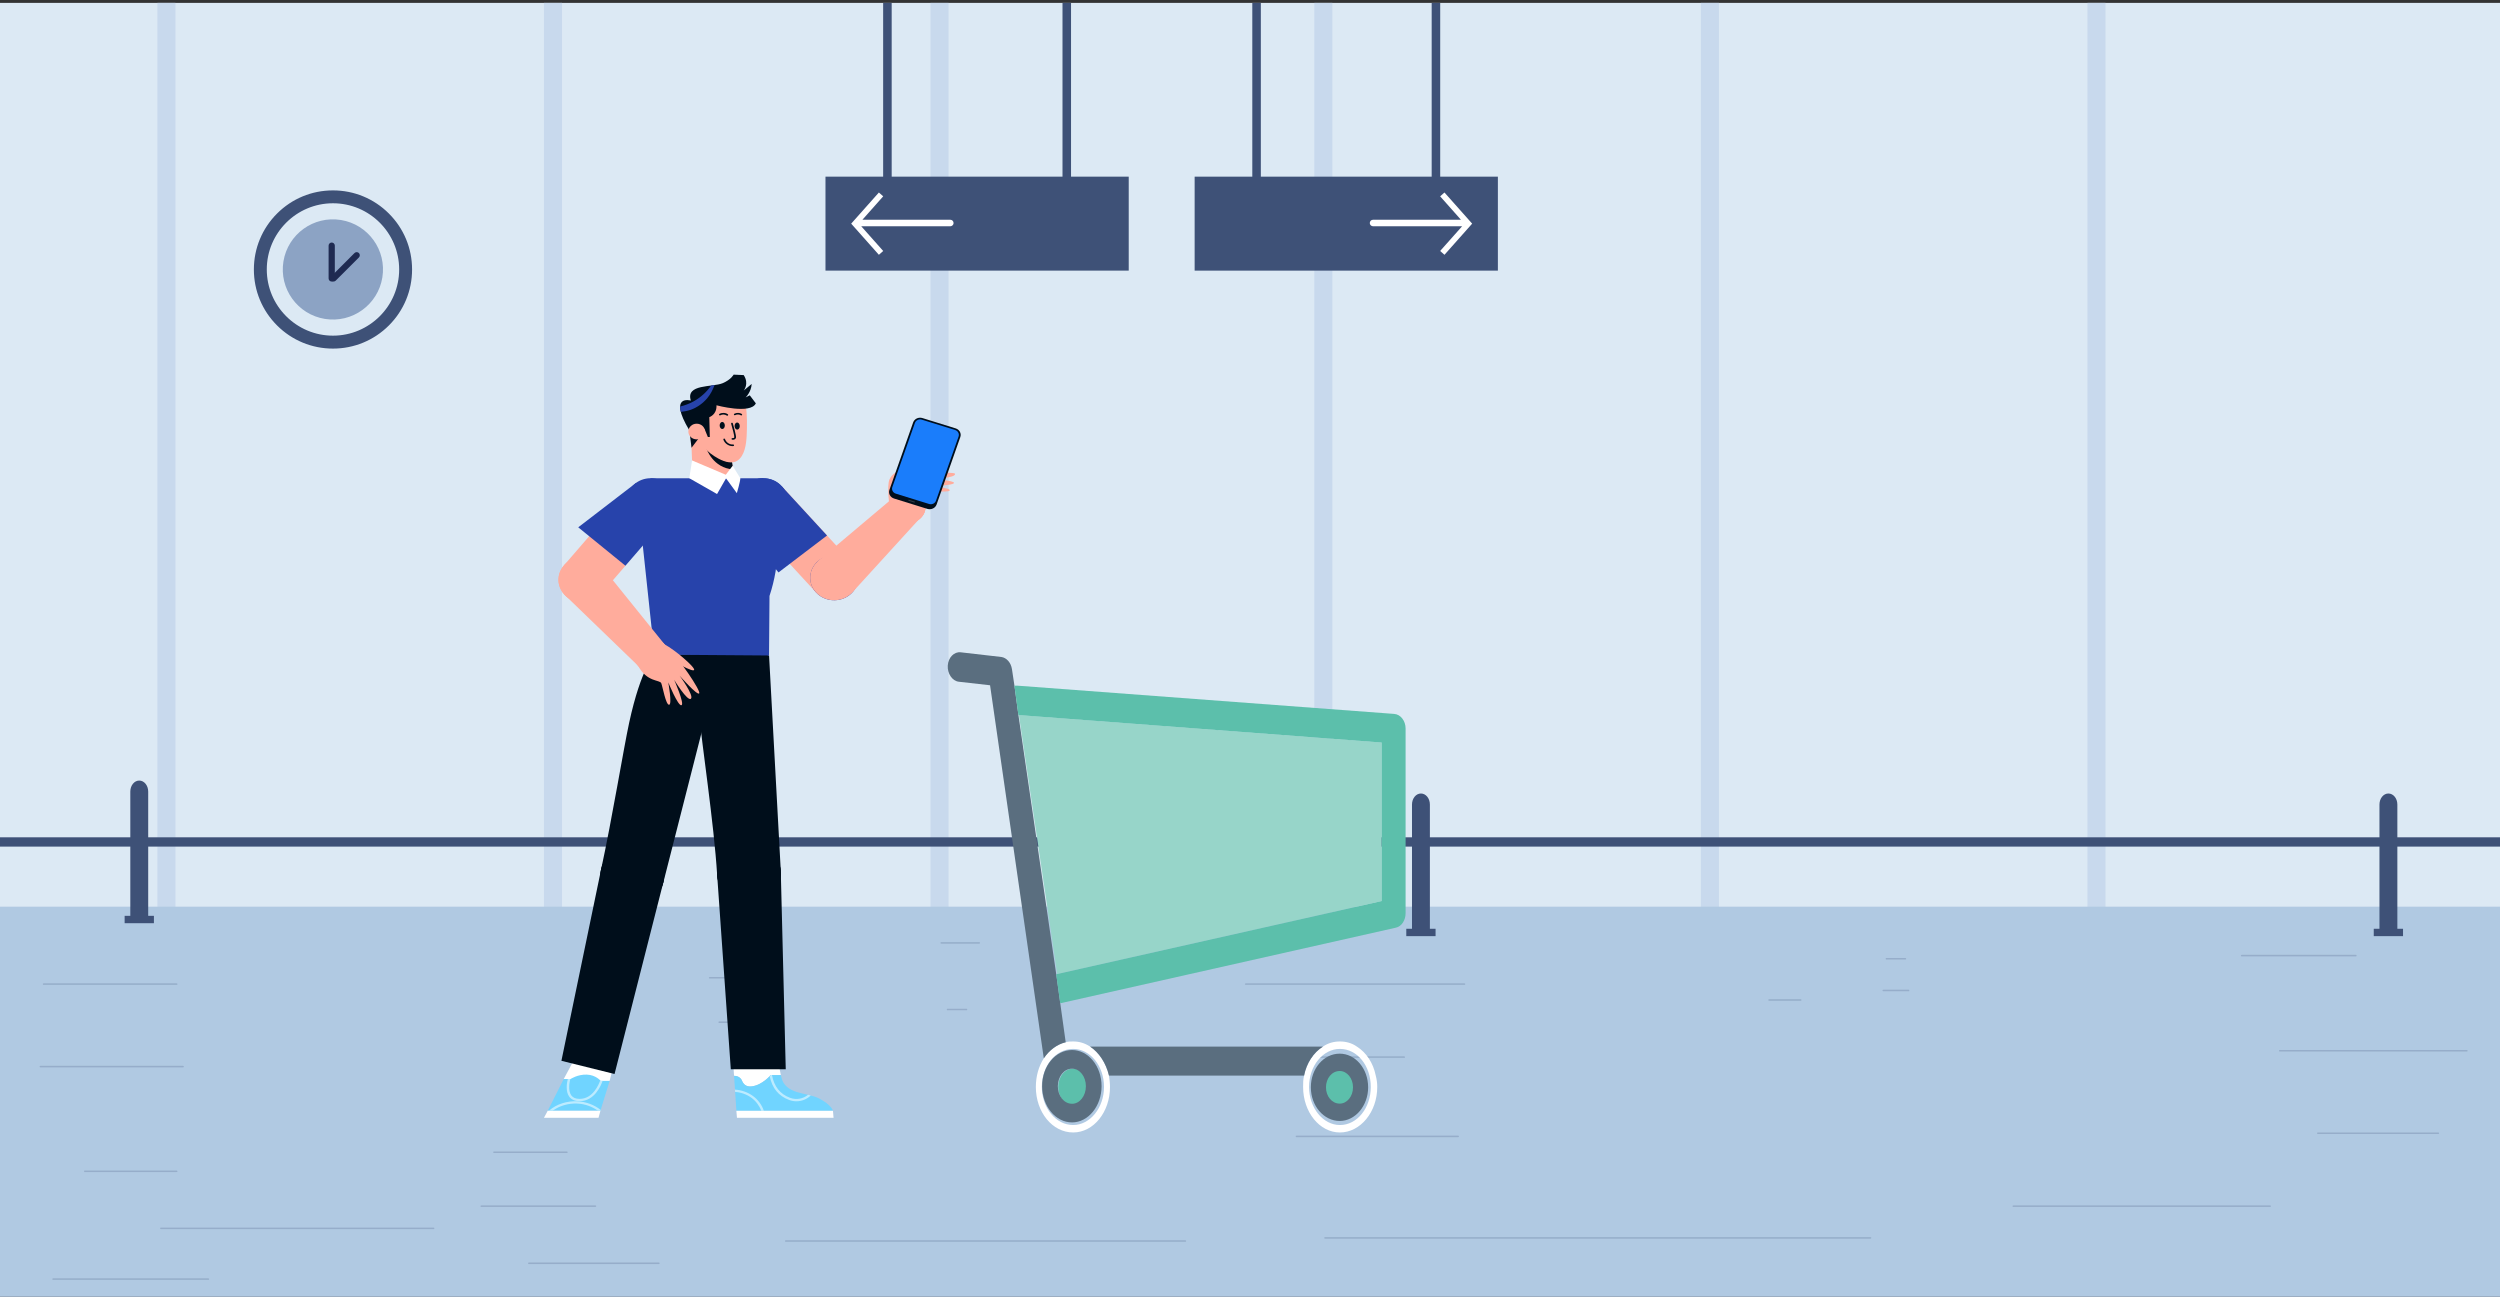 <?xml version="1.0" encoding="utf-8"?>
<!-- Generator: Adobe Illustrator 27.8.1, SVG Export Plug-In . SVG Version: 6.00 Build 0)  -->
<svg version="1.1" id="Ñëîé_1" xmlns="http://www.w3.org/2000/svg" xmlns:xlink="http://www.w3.org/1999/xlink" x="0px" y="0px"
	 viewBox="0 0 867.55 450" style="enable-background:new 0 0 867.55 450;" xml:space="preserve">
<rect x="0" y="0" width="867.55" height="450" fill="#333333" stroke="none"/>
<style type="text/css">
	.st0{fill:#DCE9F4;}
	.st1{fill:#C8D9ED;}
	.st2{fill:#3E5177;}
	.st3{fill:#B0C9E2;}
	.st4{fill:#FFFFFF;}
	.st5{fill:#8CA3C4;}
	.st6{fill:#1F2A51;}
	.st7{fill:#B9B40D;}
	.st8{fill:#B73037;}
	.st9{opacity:0.23;}
	.st10{fill:#5A6E7F;}
	.st11{fill:#97D5C9;}
	.st12{fill:#5CBFAB;}
	.st13{fill:#FFAC9C;}
	.st14{fill:#2743AB;}
	.st15{fill:#70D4FF;}
	.st16{fill:#BCEBFF;}
	.st17{fill:#000E1B;}
	.st18{fill:none;}
	.st19{fill:#1A7DFB;}
	.st20{fill:#2E3944;}
</style>
<g>
	<rect y="1" class="st0" width="867.55" height="321.89"/>
	<g>
		<g>
			
				<rect x="302.15" y="154.95" transform="matrix(-1.836970e-16 1 -1 -1.836970e-16 617.315 -301.15)" class="st1" width="314.17" height="6.27"/>
			
				<rect x="436.29" y="154.95" transform="matrix(-1.836970e-16 1 -1 -1.836970e-16 751.457 -435.291)" class="st1" width="314.17" height="6.27"/>
			
				<rect x="570.43" y="154.95" transform="matrix(-1.836970e-16 1 -1 -1.836970e-16 885.599 -569.433)" class="st1" width="314.17" height="6.27"/>
			
				<rect x="-99.33" y="154.95" transform="matrix(-1.836970e-16 1 -1 -1.836970e-16 215.838 100.328)" class="st1" width="314.17" height="6.27"/>
			
				<rect x="34.81" y="154.95" transform="matrix(-1.836970e-16 1 -1 -1.836970e-16 349.98 -33.814)" class="st1" width="314.17" height="6.27"/>
			
				<rect x="168.96" y="154.95" transform="matrix(-1.836970e-16 1 -1 -1.836970e-16 484.122 -167.956)" class="st1" width="314.17" height="6.27"/>
		</g>
	</g>
	<rect y="290.56" class="st2" width="867.55" height="3.23"/>
	<rect y="314.63" class="st3" width="867.55" height="136.37"/>
	<g>
		<g>
			<g>
				<rect x="286.46" y="61.3" class="st2" width="105.23" height="32.61"/>
				<path class="st4" d="M329.79,76.26c-4.25,0-8.5,0-12.76,0c-4.23,0-8.46,0-12.69,0c-1.69,0-3.38,0-5.07,0l7.22-8.13l-1.5-1.33
					l-9.61,10.81l9.61,10.81l1.5-1.33l-7.62-8.57c3.69,0,7.37,0,11.06,0c4.23,0,8.46,0,12.69,0c2.39,0,4.77,0,7.16,0
					c0.59,0,1.15-0.52,1.13-1.13C330.89,76.77,330.43,76.26,329.79,76.26z"/>
			</g>
			<g>
				<rect x="306.47" y="1" class="st2" width="2.96" height="60.85"/>
				<rect x="368.71" y="1" class="st2" width="2.96" height="60.85"/>
			</g>
		</g>
		<g>
			<g>
				
					<rect x="414.56" y="61.3" transform="matrix(-1 -1.224647e-16 1.224647e-16 -1 934.352 155.213)" class="st2" width="105.23" height="32.61"/>
				<path class="st4" d="M476.46,76.26c4.25,0,8.5,0,12.76,0c4.23,0,8.46,0,12.69,0c1.69,0,3.38,0,5.07,0l-7.22-8.13l1.5-1.33
					l9.61,10.81l-9.61,10.81l-1.5-1.33l7.62-8.57c-3.69,0-7.37,0-11.06,0c-4.23,0-8.46,0-12.69,0c-2.39,0-4.77,0-7.16,0
					c-0.59,0-1.15-0.52-1.13-1.13C475.36,76.77,475.82,76.26,476.46,76.26z"/>
			</g>
			<g>
				
					<rect x="496.82" y="1" transform="matrix(-1 -1.224647e-16 1.224647e-16 -1 996.6 62.854)" class="st2" width="2.96" height="60.85"/>
				
					<rect x="434.57" y="1" transform="matrix(-1 -1.224647e-16 1.224647e-16 -1 872.105 62.854)" class="st2" width="2.96" height="60.85"/>
			</g>
		</g>
	</g>
	<g>
		
			<ellipse transform="matrix(0.16 -0.987 0.987 0.16 4.737 192.59)" class="st5" cx="115.55" cy="93.51" rx="17.39" ry="17.39"/>
		<g>
			<path class="st2" d="M115.55,120.97c-7.33,0-14.23-2.86-19.41-8.04c-5.19-5.19-8.04-12.08-8.04-19.41s2.86-14.23,8.04-19.41
				c5.19-5.19,12.08-8.04,19.41-8.04s14.23,2.86,19.41,8.04c5.19,5.19,8.04,12.08,8.04,19.41s-2.86,14.23-8.04,19.41
				C129.78,118.11,122.88,120.97,115.55,120.97z M115.55,70.54c-12.67,0-22.97,10.31-22.97,22.97c0,12.67,10.31,22.97,22.97,22.97
				s22.97-10.31,22.97-22.97C138.52,80.84,128.22,70.54,115.55,70.54z"/>
		</g>
		<g>
			<path class="st6" d="M115.11,97.71c-0.6,0-1.08-0.49-1.08-1.08V85.24c0-0.6,0.49-1.08,1.08-1.08c0.6,0,1.08,0.49,1.08,1.08v11.38
				C116.2,97.22,115.71,97.71,115.11,97.71z"/>
			<path class="st6" d="M114.97,97.39c-0.42-0.42-0.42-1.11,0-1.53l8.05-8.05c0.42-0.42,1.11-0.42,1.53,0
				c0.42,0.42,0.42,1.11,0,1.53l-8.05,8.05C116.08,97.81,115.39,97.81,114.97,97.39z"/>
		</g>
		<g>
			<path class="st7" d="M98.27,89.9c-0.01-0.01-0.02-0.02-0.03-0.03C98.26,89.89,98.27,89.9,98.27,89.9z"/>
			<path class="st8" d="M96.41,91.34C96.41,91.41,96.41,91.36,96.41,91.34L96.41,91.34z M96.63,92.24
				C96.56,92.2,96.61,92.22,96.63,92.24L96.63,92.24z"/>
		</g>
	</g>
	<g>
		<path class="st2" d="M489.99,279.19v44.89h6.21v-44.89c0-2.12-1.39-3.83-3.11-3.83l0,0C491.38,275.36,489.99,277.07,489.99,279.19
			z"/>
		<rect x="488.01" y="322.3" class="st2" width="10.16" height="2.56"/>
	</g>
	<g>
		<path class="st2" d="M825.72,279.19v44.89h6.21v-44.89c0-2.12-1.39-3.83-3.11-3.83l0,0C827.11,275.36,825.72,277.07,825.72,279.19
			z"/>
		<rect x="823.74" y="322.3" class="st2" width="10.16" height="2.56"/>
	</g>
	<g>
		<path class="st2" d="M45.22,274.7v44.89h6.21V274.7c0-2.12-1.39-3.83-3.11-3.83l0,0C46.61,270.87,45.22,272.58,45.22,274.7z"/>
		<rect x="43.25" y="317.81" class="st2" width="10.16" height="2.56"/>
	</g>
	<g class="st9">
		<path class="st2" d="M432.27,341.78c9.9,0,19.81,0,29.71,0c9.85,0,19.71,0,29.56,0c5.56,0,11.12,0,16.68,0
			c0.35,0,0.35-0.54,0-0.54c-9.9,0-19.81,0-29.71,0c-9.85,0-19.71,0-29.56,0c-5.56,0-11.12,0-16.68,0
			C431.93,341.24,431.93,341.78,432.27,341.78L432.27,341.78z"/>
	</g>
	<g class="st9">
		<path class="st2" d="M420.17,367.1c8.76,0,17.51,0,26.27,0c8.71,0,17.42,0,26.13,0c4.91,0,9.83,0,14.74,0c0.35,0,0.35-0.54,0-0.54
			c-8.76,0-17.51,0-26.27,0c-8.71,0-17.42,0-26.13,0c-4.91,0-9.83,0-14.74,0C419.82,366.56,419.82,367.1,420.17,367.1L420.17,367.1z
			"/>
	</g>
	<g class="st9">
		<path class="st2" d="M449.89,394.62c7.3,0,14.6,0,21.89,0s14.6,0,21.89,0c4.12,0,8.23,0,12.35,0c0.35,0,0.35-0.54,0-0.54
			c-7.3,0-14.6,0-21.89,0c-7.3,0-14.6,0-21.89,0c-4.12,0-8.23,0-12.35,0C449.54,394.08,449.54,394.62,449.89,394.62L449.89,394.62z"
			/>
	</g>
	<g class="st9">
		<path class="st2" d="M459.79,429.84c24.61,0,49.22,0,73.84,0c24.61,0,49.22,0,73.84,0c13.88,0,27.77,0,41.65,0
			c0.35,0,0.35-0.54,0-0.54c-24.61,0-49.22,0-73.84,0c-24.61,0-49.22,0-73.84,0c-13.88,0-27.77,0-41.65,0
			C459.45,429.3,459.44,429.84,459.79,429.84L459.79,429.84z"/>
	</g>
	<g class="st9">
		<path class="st2" d="M698.65,418.83c11.59,0,23.18,0,34.77,0c11.59,0,23.18,0,34.77,0c6.54,0,13.08,0,19.61,0
			c0.35,0,0.35-0.54,0-0.54c-11.59,0-23.18,0-34.77,0c-11.59,0-23.18,0-34.77,0c-6.54,0-13.08,0-19.61,0
			C698.3,418.29,698.3,418.83,698.65,418.83L698.65,418.83z"/>
	</g>
	<g class="st9">
		<path class="st2" d="M791.11,364.9c8.47,0,16.94,0,25.41,0c8.43,0,16.85,0,25.28,0c4.75,0,9.51,0,14.26,0c0.35,0,0.35-0.54,0-0.54
			c-8.47,0-16.94,0-25.41,0c-8.43,0-16.85,0-25.28,0c-4.75,0-9.51,0-14.26,0C790.76,364.36,790.76,364.9,791.11,364.9L791.11,364.9z
			"/>
	</g>
	<g class="st9">
		<path class="st2" d="M804.32,393.52c5.45,0,10.89,0,16.34,0c5.45,0,10.89,0,16.34,0c3.05,0,6.1,0,9.16,0c0.35,0,0.35-0.54,0-0.54
			c-5.45,0-10.89,0-16.34,0c-5.45,0-10.89,0-16.34,0c-3.05,0-6.1,0-9.16,0C803.97,392.98,803.97,393.52,804.32,393.52L804.32,393.52
			z"/>
	</g>
	<g class="st9">
		<path class="st2" d="M777.9,331.88c5.17,0,10.34,0,15.51,0c5.14,0,10.28,0,15.42,0c2.9,0,5.8,0,8.7,0c0.35,0,0.35-0.54,0-0.54
			c-5.17,0-10.34,0-15.51,0c-5.14,0-10.28,0-15.42,0c-2.9,0-5.8,0-8.7,0C777.55,331.34,777.55,331.88,777.9,331.88L777.9,331.88z"/>
	</g>
	<g class="st9">
		<path class="st2" d="M653.52,343.98c2.94,0,5.87,0,8.81,0c0.35,0,0.35-0.54,0-0.54c-2.94,0-5.87,0-8.81,0
			C653.17,343.45,653.17,343.98,653.52,343.98L653.52,343.98z"/>
	</g>
	<g class="st9">
		<path class="st2" d="M654.62,332.98c2.2,0,4.4,0,6.6,0c0.35,0,0.35-0.54,0-0.54c-2.2,0-4.4,0-6.6,0
			C654.27,332.44,654.27,332.98,654.62,332.98L654.62,332.98z"/>
	</g>
	<g class="st9">
		<path class="st2" d="M613.89,347.29c3.67,0,7.34,0,11.01,0c0.35,0,0.35-0.54,0-0.54c-3.67,0-7.34,0-11.01,0
			C613.55,346.75,613.54,347.29,613.89,347.29L613.89,347.29z"/>
	</g>
	<g class="st9">
		<path class="st2" d="M272.67,430.94c18.03,0,36.06,0,54.09,0c18.03,0,36.06,0,54.09,0c10.17,0,20.34,0,30.51,0
			c0.35,0,0.35-0.54,0-0.54c-18.03,0-36.06,0-54.09,0c-18.03,0-36.06,0-54.09,0c-10.17,0-20.34,0-30.51,0
			C272.32,430.4,272.32,430.94,272.67,430.94L272.67,430.94z"/>
	</g>
	<g class="st9">
		<path class="st2" d="M167,418.83c5.17,0,10.34,0,15.51,0c5.14,0,10.28,0,15.42,0c2.9,0,5.8,0,8.7,0c0.35,0,0.35-0.54,0-0.54
			c-5.17,0-10.34,0-15.51,0c-5.14,0-10.28,0-15.42,0c-2.9,0-5.8,0-8.7,0C166.65,418.29,166.65,418.83,167,418.83L167,418.83z"/>
	</g>
	<g class="st9">
		<path class="st2" d="M171.4,400.12c3.29,0,6.58,0,9.88,0c3.29,0,6.58,0,9.88,0c1.86,0,3.71,0,5.57,0c0.35,0,0.35-0.54,0-0.54
			c-3.29,0-6.58,0-9.88,0c-3.29,0-6.58,0-9.88,0c-1.86,0-3.71,0-5.57,0C171.06,399.58,171.06,400.12,171.4,400.12L171.4,400.12z"/>
	</g>
	<g class="st9">
		<path class="st2" d="M249.55,354.99c3.14,0,6.28,0,9.42,0c0.9,0,1.79,0,2.69,0c0.35,0,0.35-0.54,0-0.54c-3.14,0-6.28,0-9.42,0
			c-0.9,0-1.79,0-2.69,0C249.21,354.45,249.21,354.99,249.55,354.99L249.55,354.99z"/>
	</g>
	<g class="st9">
		<path class="st2" d="M246.25,339.58c5.45,0,10.89,0,16.34,0c1.53,0,3.05,0,4.58,0c0.35,0,0.35-0.54,0-0.54
			c-5.45,0-10.89,0-16.34,0c-1.53,0-3.05,0-4.58,0C245.91,339.04,245.91,339.58,246.25,339.58L246.25,339.58z"/>
	</g>
	<g class="st9">
		<path class="st2" d="M183.51,438.65c5.87,0,11.73,0,17.6,0c5.87,0,11.73,0,17.6,0c3.31,0,6.62,0,9.93,0c0.35,0,0.35-0.54,0-0.54
			c-5.87,0-11.73,0-17.6,0c-5.87,0-11.73,0-17.6,0c-3.31,0-6.62,0-9.93,0C183.17,438.11,183.16,438.65,183.51,438.65L183.51,438.65z
			"/>
	</g>
	<g class="st9">
		<path class="st2" d="M55.83,426.54c12.34,0,24.69,0,37.03,0c12.28,0,24.56,0,36.84,0c6.93,0,13.86,0,20.78,0
			c0.35,0,0.35-0.54,0-0.54c-12.34,0-24.69,0-37.03,0c-12.28,0-24.56,0-36.84,0c-6.93,0-13.86,0-20.78,0
			C55.48,426,55.48,426.54,55.83,426.54L55.83,426.54z"/>
	</g>
	<g class="st9">
		<path class="st2" d="M18.4,444.15c7.03,0,14.07,0,21.1,0c7,0,14,0,20.99,0c3.95,0,7.89,0,11.84,0c0.35,0,0.35-0.54,0-0.54
			c-7.03,0-14.07,0-21.1,0c-7,0-14,0-20.99,0c-3.95,0-7.89,0-11.84,0C18.06,443.61,18.06,444.15,18.4,444.15L18.4,444.15z"/>
	</g>
	<g class="st9">
		<path class="st2" d="M29.41,406.73c4.15,0,8.31,0,12.46,0s8.31,0,12.46,0c2.33,0,4.66,0,6.99,0c0.35,0,0.35-0.54,0-0.54
			c-4.15,0-8.31,0-12.46,0c-4.15,0-8.31,0-12.46,0c-2.33,0-4.66,0-6.99,0C29.07,406.19,29.06,406.73,29.41,406.73L29.41,406.73z"/>
	</g>
	<g class="st9">
		<path class="st2" d="M14,370.4c6.46,0,12.92,0,19.38,0c6.43,0,12.85,0,19.28,0c3.63,0,7.25,0,10.88,0c0.35,0,0.35-0.54,0-0.54
			c-6.46,0-12.92,0-19.38,0c-6.43,0-12.85,0-19.28,0c-3.63,0-7.25,0-10.88,0C13.65,369.86,13.65,370.4,14,370.4L14,370.4z"/>
	</g>
	<g class="st9">
		<path class="st2" d="M15.1,341.78c6.03,0,12.06,0,18.09,0c6,0,12,0,17.99,0c3.38,0,6.77,0,10.15,0c0.35,0,0.35-0.54,0-0.54
			c-6.03,0-12.06,0-18.09,0c-6,0-12,0-17.99,0c-3.38,0-6.77,0-10.15,0C14.76,341.24,14.76,341.78,15.1,341.78L15.1,341.78z"/>
	</g>
	<g class="st9">
		<path class="st2" d="M326.61,327.47c3.42,0,6.84,0,10.26,0c0.98,0,1.96,0,2.95,0c0.35,0,0.35-0.54,0-0.54c-3.42,0-6.84,0-10.26,0
			c-0.98,0-1.96,0-2.95,0C326.26,326.94,326.26,327.47,326.61,327.47L326.61,327.47z"/>
	</g>
	<g class="st9">
		<path class="st2" d="M328.81,350.59c2.2,0,4.4,0,6.6,0c0.35,0,0.35-0.54,0-0.54c-2.2,0-4.4,0-6.6,0
			C328.46,350.05,328.46,350.59,328.81,350.59L328.81,350.59z"/>
	</g>
	<g>
		<g>
			<path class="st4" d="M470.85,363.18c-1.73-1.23-3.8-1.77-5.87-1.77c-2.07,0-4.14,0.54-5.87,1.77c-3.28,2.04-5.7,5.72-6.56,10.07
				c-0.35,1.36-0.35,2.59-0.35,3.95c0,8.71,5.7,15.79,12.78,15.79c7.08,0,12.95-7.08,12.95-15.79c0-1.36-0.17-2.59-0.52-3.95
				C476.55,368.9,474.13,365.23,470.85,363.18L470.85,363.18z M464.98,390.41c-5.87,0-10.71-5.99-10.71-13.21
				c0-7.35,4.84-13.21,10.71-13.21c6.04,0,10.71,5.85,10.71,13.21C475.68,384.42,471.02,390.41,464.98,390.41L464.98,390.41z"/>
			<path class="st4" d="M378.28,363.18c-1.9-1.23-3.8-1.77-5.87-1.77c-0.86,0-1.73,0-2.59,0.27c-2.94,0.68-5.7,2.72-7.6,5.58
				c-1.73,2.72-2.76,6.13-2.76,9.94c0,8.71,5.7,15.79,12.95,15.79c7.08,0,12.78-7.08,12.78-15.79c0-1.36-0.17-2.59-0.35-3.95
				C383.81,368.9,381.39,365.23,378.28,363.18L378.28,363.18z M372.41,390.41c-6.04,0-10.88-5.99-10.88-13.21
				c0-7.35,4.84-13.21,10.88-13.21c5.87,0,10.71,5.85,10.71,13.21C383.11,384.42,378.28,390.41,372.41,390.41L372.41,390.41z"/>
		</g>
		<g>
			<path class="st10" d="M366.54,338.13c-13.13-89.99-13.13-89.99-13.13-89.99c-1.38-10.21-1.38-10.21-1.38-10.21
				c-0.86-5.72-0.86-5.72-0.86-5.72c-0.35-2.31-1.9-3.95-3.63-4.22c-14.16-1.63-14.16-1.63-14.16-1.63
				c-2.25-0.27-4.32,1.77-4.49,4.63c-0.17,2.72,1.55,5.31,3.8,5.58c10.88,1.23,10.88,1.23,10.88,1.23
				c18.65,129.47,18.65,129.47,18.65,129.47c1.9-2.86,4.66-4.9,7.6-5.58c-1.9-13.61-1.9-13.61-1.9-13.61L366.54,338.13z"/>
			<g>
				<polygon class="st11" points="366.88,338 479.48,312.67 479.48,257.67 353.58,248.14 366.88,338 				"/>
				<g>
					<path class="st12" d="M366.88,338L366.88,338c-0.17,0-0.35,0.14-0.35,0.14c1.38,9.94,1.38,9.94,1.38,9.94c0.17,0,0.35,0,0.35,0
						c116.06-26.14,116.06-26.14,116.06-26.14c2.07-0.41,3.45-2.59,3.45-5.04c0-64.12,0-64.12,0-64.12c0-2.59-1.73-4.9-3.97-5.04
						c-130.74-9.8-130.74-9.8-130.74-9.8c-0.35,0-0.69,0-1.04,0c1.38,10.21,1.38,10.21,1.38,10.21c0.17,0,0.17,0,0.17,0
						c125.9,9.53,125.9,9.53,125.9,9.53c0,55,0,55,0,55L366.88,338z"/>
					<path class="st10" d="M384.84,373.26c67.7,0,67.7,0,67.7,0c0.86-4.36,3.28-8.03,6.56-10.07c-80.83,0-80.83,0-80.83,0
						C381.39,365.23,383.81,368.9,384.84,373.26L384.84,373.26z"/>
					<path class="st12" d="M459.8,377.21c0,3.54,2.42,6.4,5.18,6.4c2.94,0,5.18-2.86,5.18-6.4s-2.25-6.4-5.18-6.4
						C462.21,370.81,459.8,373.67,459.8,377.21L459.8,377.21z"/>
					<path class="st12" d="M367.23,377.21c0,3.54,2.25,6.4,5.18,6.4c2.76,0,5.01-2.86,5.01-6.4s-2.25-6.4-5.01-6.4
						C369.47,370.81,367.23,373.67,367.23,377.21L367.23,377.21z"/>
				</g>
			</g>
		</g>
	</g>
	<path class="st10" d="M361.64,376.94c0,6.86,4.62,12.56,10.4,12.56c5.61,0,10.23-5.7,10.23-12.56c0-6.99-4.62-12.56-10.23-12.56
		C366.26,364.38,361.64,369.95,361.64,376.94L361.64,376.94z M376.83,376.94c0,3.37-2.15,6.09-4.79,6.09
		c-2.81,0-4.95-2.72-4.95-6.09s2.15-6.09,4.95-6.09C374.68,370.85,376.83,373.57,376.83,376.94L376.83,376.94z"/>
	<path class="st10" d="M454.89,377.32c0,6.38,4.45,11.68,10.02,11.68c5.41,0,9.86-5.3,9.86-11.68c0-6.5-4.45-11.68-9.86-11.68
		C459.34,365.64,454.89,370.82,454.89,377.32L454.89,377.32z M469.52,377.32c0,3.13-2.07,5.66-4.61,5.66c-2.7,0-4.77-2.53-4.77-5.66
		s2.07-5.66,4.77-5.66C467.46,371.66,469.52,374.19,469.52,377.32L469.52,377.32z"/>
	<g>
		<g>
			<g>
				<polygon class="st13" points="283.19,205.6 258.61,178.89 271.2,168.66 295.77,195.37 				"/>
				<g>
					<polygon class="st14" points="270.15,198.65 255.05,179.95 271.2,168.66 286.99,185.83 					"/>
					<path class="st14" d="M270.35,179.69c-3.48,2.82-8.73,2.46-11.73-0.8c-3-3.27-2.62-8.2,0.85-11.03
						c3.48-2.82,8.73-2.47,11.73,0.8C274.2,171.93,273.82,176.87,270.35,179.69z"/>
				</g>
				<path class="st14" d="M294.92,206.4c-3.48,2.82-8.73,2.47-11.73-0.8c-3-3.27-2.62-8.2,0.85-11.03c3.48-2.82,8.73-2.46,11.73,0.8
					C298.78,198.64,298.39,203.57,294.92,206.4z"/>
			</g>
			<g>
				<g>
					<path class="st4" d="M260.85,377c3.72-0.44,6.6-3.94,6.6-3.94h3.52c-1.21-5.72-0.99-7.49-0.99-7.49l-15.45,4.74l0.2,3.04l0,0
						c1.21-0.06,2.34,0.62,2.76,1.69C257.91,376.12,258.84,377.24,260.85,377z"/>
				</g>
				<g>
					<path class="st15" d="M284.27,381.2c-4.29-2.22-11.78-1.22-13.15-7.48c-0.05-0.23-0.09-0.44-0.14-0.66h-3.52
						c0,0-2.88,3.5-6.6,3.94c-2.01,0.24-2.94-0.88-3.36-1.96c-0.42-1.07-1.55-1.75-2.76-1.69l0,0l0.8,12.11h33.52
						C289.05,385.46,288.56,383.42,284.27,381.2z"/>
				</g>
				<g>
					<g>
						<path class="st16" d="M261.28,380.32c-1.79-1.31-3.99-2.07-6.24-2.2l0.05,0.8c2.05,0.14,4.03,0.84,5.66,2.03
							c1.58,1.16,2.76,2.74,3.42,4.51h0.9C264.39,383.45,263.07,381.63,261.28,380.32z"/>
					</g>
					<g>
						<path class="st16" d="M267.45,373.06c0,0-0.12,0.15-0.35,0.38c0.84,4.17,3.05,6.89,6.77,8.28c0.81,0.3,1.66,0.45,2.5,0.45
							c1.86,0,3.67-0.73,4.99-2.02c-0.31-0.08-0.63-0.16-0.95-0.24c-1.68,1.4-4.08,1.86-6.22,1.06c-3.49-1.3-5.55-3.9-6.3-7.92
							L267.45,373.06L267.45,373.06z"/>
					</g>
				</g>
				<g>
					<polygon class="st4" points="255.53,385.46 255.74,387.89 289.26,387.89 289.05,385.46 					"/>
				</g>
			</g>
			<g>
				<path class="st4" d="M195.64,374.41l3.17-5.9l13.67,2.93l-0.92,3.61c0,0-2.88,1.63-9.02,1.94
					C196.4,377.31,195.64,374.41,195.64,374.41z"/>
			</g>
			<g>
				<path class="st15" d="M198.01,374.43c0,0,2.47-1.64,5.64-1.52c3.16,0.12,4.79,2.17,4.79,2.17h3.12l-3.2,10.37h-18.29l5.56-11.02
					H198.01z"/>
			</g>
			<g>
				<polygon class="st4" points="190.07,385.45 188.77,387.89 207.7,387.89 208.36,385.45 				"/>
			</g>
			<g>
				<path class="st16" d="M190.6,385.34l0.11,0.12h1.08c2.33-1.72,5.46-2.66,8.57-2.5c2.62,0.13,5.16,1.04,7.14,2.5h0.86l0.09-0.29
					c-2.17-1.75-5.06-2.85-8.04-3C196.8,381.97,193.14,383.16,190.6,385.34z"/>
			</g>
			<g>
				<path class="st16" d="M208.44,375.08c0,0-0.05-0.07-0.15-0.17c-0.51,1.48-2.55,6.42-7.14,6.42c-0.05,0-0.11,0-0.16,0
					c-1.25-0.03-2.14-0.41-2.71-1.17c-1.26-1.66-0.65-4.63-0.36-5.73h-0.88c-0.33,1.33-0.87,4.34,0.54,6.19
					c0.73,0.96,1.87,1.47,3.38,1.51c0.06,0,0.12,0,0.19,0c5.21,0,7.45-5.51,7.97-7.05H208.44z"/>
			</g>
			<g>
				<g>
					<path class="st17" d="M245.22,221.98c0,0-4.13,5.34-2.54,26.16c0.68,8.87,5.1,37.59,6.19,55.57l22.09-1.31l-4.08-74.95
						L245.22,221.98z"/>
				</g>
			</g>
			<polygon class="st17" points="248.87,303.71 253.6,371.05 272.67,371.05 270.95,302.4 			"/>
			<path class="st17" d="M270.95,302.4c0.38,5.73-4.25,10.67-10.35,11.03c-6.1,0.36-11.35-3.99-11.74-9.72
				c-0.38-5.73,4.25-10.67,10.35-11.03S270.57,296.67,270.95,302.4z"/>
			<path class="st17" d="M270.95,302.4c0.38,5.73-4.25,10.67-10.35,11.03c-6.1,0.36-11.35-3.99-11.74-9.72
				c-0.38-5.73,4.25-10.67,10.35-11.03S270.57,296.67,270.95,302.4z"/>
			<polygon class="st17" points="208.56,301.88 194.82,368.12 213.26,372.7 230.26,305.91 			"/>
			<path class="st17" d="M230.26,305.91c-1.19,5.63-7.01,9.3-13,8.18c-5.99-1.11-9.89-6.59-8.71-12.22c1.19-5.63,7.01-9.3,13-8.18
				C227.55,294.81,231.45,300.28,230.26,305.91z"/>
			<g>
				<g>
					<g>
						<path class="st17" d="M227.11,227.17c0,0-4.63,4.51-8.77,23.6c-1.89,8.71-5.95,33.46-9.78,51.11l21.71,4.04l20.17-79.08
							L227.11,227.17z"/>
					</g>
				</g>
				<path class="st17" d="M230.26,305.91c-1.19,5.63-7.01,9.3-13,8.18c-5.99-1.11-9.89-6.59-8.71-12.22c1.19-5.63,7.01-9.3,13-8.18
					C227.55,294.81,231.45,300.28,230.26,305.91z"/>
			</g>
			<g>
				<path class="st18" d="M224.43,198.09c0,0-0.02,0.02-0.04,0.05l0.07,0.13C224.44,198.16,224.43,198.09,224.43,198.09z"/>
			</g>
			<path class="st14" d="M227.11,227.17l-4.41-41.23l3.08-19.97h39.11c0,0,9.71,17.94,2.14,40.84l-0.16,20.66L227.11,227.17z"/>
			<path class="st14" d="M264.92,181.59c-4.59,0.01-8.33-3.49-8.33-7.8c-0.01-4.32,3.71-7.82,8.3-7.83c4.59-0.01,8.33,3.49,8.33,7.8
				C273.23,178.08,269.52,181.58,264.92,181.59z"/>
			<g>
				<polygon class="st13" points="239.72,149.09 240.39,165.39 254.86,165.39 253.78,158.91 				"/>
			</g>
			<path class="st17" d="M252.95,160.28c0.41,0.04,0.75,0.03,1.06,0l0.44,2.61c-7.05-0.43-9.29-7.2-9.29-7.2l0,0
				C246.71,157.33,251.1,160.11,252.95,160.28z"/>
			<g>
				<path class="st13" d="M242.8,151.18c0,0,0.91,2.99,1.99,4.52c1.05,1.47,7.49,6.39,10.98,4.23c2.67-1.65,3.2-5.85,3.34-8.75
					c0.16-3.37,0.21-7.23-0.3-10.28l-12.04-2.24l-4.44,9.23L242.8,151.18z"/>
			</g>
			<g>
				<path class="st17" d="M254.92,147.86c0.01,0.68,0.42,1.23,0.91,1.22s0.89-0.56,0.88-1.24c-0.01-0.68-0.42-1.23-0.91-1.22
					C255.3,146.63,254.91,147.18,254.92,147.86z"/>
			</g>
			<g>
				<path class="st17" d="M249.74,147.66c0.01,0.68,0.42,1.23,0.91,1.22c0.5-0.01,0.89-0.56,0.88-1.24
					c-0.01-0.68-0.42-1.23-0.91-1.22S249.73,146.98,249.74,147.66z"/>
			</g>
			<g>
				<path class="st17" d="M257.25,144.16c0.1,0,0.2-0.05,0.25-0.13c0.09-0.13,0.05-0.3-0.09-0.39c-0.77-0.46-1.76-0.48-2.59-0.06
					c-0.14,0.07-0.2,0.24-0.12,0.38c0.08,0.14,0.26,0.19,0.4,0.11c0.64-0.33,1.4-0.31,1.99,0.04
					C257.14,144.14,257.19,144.16,257.25,144.16z"/>
			</g>
			<g>
				<path class="st17" d="M252.4,144.26c0.09,0,0.18-0.04,0.24-0.12c0.1-0.13,0.07-0.3-0.07-0.39c-0.83-0.57-2.03-0.62-2.92-0.11
					c-0.14,0.08-0.18,0.25-0.1,0.39c0.09,0.13,0.27,0.17,0.41,0.09c0.68-0.39,1.61-0.35,2.25,0.09
					C252.28,144.24,252.34,144.26,252.4,144.26z"/>
			</g>
			<g>
				<path class="st17" d="M254.18,154.81c0.1,0,0.2-0.01,0.3-0.01c0.16-0.02,0.28-0.15,0.26-0.31c-0.02-0.15-0.16-0.27-0.33-0.25
					c-1.19,0.12-2.41-0.68-2.82-1.86c-0.05-0.15-0.22-0.23-0.38-0.18c-0.16,0.05-0.24,0.21-0.19,0.35
					C251.49,153.88,252.81,154.81,254.18,154.81z"/>
			</g>
			<g>
				<path class="st17" d="M254.33,152.6c0.2,0,0.49-0.03,0.72-0.2c0.2-0.14,0.32-0.34,0.36-0.59c0.1-0.69-0.91-4.22-1.11-4.92
					c-0.04-0.15-0.21-0.24-0.37-0.2c-0.16,0.04-0.25,0.19-0.21,0.34c0.46,1.58,1.16,4.25,1.09,4.7c-0.02,0.13-0.08,0.19-0.12,0.22
					c-0.15,0.1-0.42,0.09-0.5,0.08c-0.16-0.02-0.32,0.08-0.34,0.23c-0.03,0.15,0.08,0.3,0.24,0.32
					C254.12,152.58,254.21,152.6,254.33,152.6z"/>
			</g>
			<g>
				<path class="st17" d="M239.73,139c0,0-8.03-2.29-0.53,10.31l0.78,6.07l2.65-3.48l1.83-3.14l1.18,2.88h0.68l-0.18-6.88
					c0,0,2.65-0.83,2.5-4.12c0,0,11.84,3.22,13.65-0.67l-2.1-2.79l-1.44,0.73c0,0,1.94-1.82,2.1-4.68l-2.77,2.29
					c0,0,1.99-2.34,0-5.36l-3.5-0.16c0,0-0.85,1.72-3.8,2.97C247.24,134.46,237.88,133.16,239.73,139z"/>
			</g>
			<g>
				<ellipse class="st13" cx="241.76" cy="149.75" rx="2.89" ry="2.72"/>
			</g>
			<g>
				<path class="st4" d="M248.83,171.44l3.12-5.45l3.75,5.15c0,0,1.21-4.09,1.21-5.19l-2.67-4.31l-2.38,3.11l-11.7-4.97l-0.96,6.17
					L248.83,171.44z"/>
			</g>
			<path class="st14" d="M246.79,133.78c0.4-0.05,0.79-0.11,1.18-0.16c-0.6,1.63-1.4,3.2-2.53,4.55c-1.5,1.78-3.48,3.23-5.74,4.03
				c-1.12,0.39-2.28,0.61-3.45,0.74c-0.19-0.75-0.26-1.35-0.24-1.86c1.65-0.4,3.25-1,4.72-1.81
				C243.16,137.91,245.25,136.01,246.79,133.78z"/>
			<g>
				<g>
					<g>
						<path class="st13" d="M205.73,194.15c4.14,1.88,5.87,6.55,3.88,10.44c-2,3.89-6.97,5.52-11.11,3.64s-5.87-6.55-3.88-10.44
							C196.62,193.91,201.6,192.27,205.73,194.15z"/>
					</g>
				</g>
				<polygon class="st13" points="195.66,196.26 208.86,180.98 217.04,196.32 208.58,206.12 				"/>
				<g>
					<polygon class="st14" points="200.66,182.99 220.78,167.53 232.25,178.7 217.04,196.32 					"/>
					<path class="st14" d="M220.55,179.84c-3.57-2.72-4.11-7.64-1.22-11c2.9-3.35,8.13-3.86,11.7-1.14c3.57,2.72,4.11,7.64,1.22,11
						C229.36,182.05,224.12,182.57,220.55,179.84z"/>
				</g>
			</g>
			<g>
				<g>
					<polygon class="st13" points="208.43,196.09 230.64,223.63 221.45,231.06 195.81,206.29 					"/>
					<path class="st13" d="M196.7,195.26c3.48-2.81,8.74-2.44,11.73,0.83c2.99,3.27,2.6,8.21-0.89,11.02
						c-3.48,2.81-8.74,2.44-11.73-0.83C192.82,203.01,193.21,198.08,196.7,195.26z"/>
					<path class="st13" d="M222.09,223.03c2.54-2.05,6.37-1.78,8.55,0.61c2.18,2.39,1.89,5.98-0.65,8.04
						c-2.54,2.05-6.37,1.78-8.55-0.61C219.26,228.68,219.55,225.08,222.09,223.03z"/>
				</g>
			</g>
			<g>
				<g>
					<path class="st13" d="M230.64,223.63c3.59,1.87,10.65,7.95,10.24,8.86c-0.41,0.91-7.42-3.17-7.42-3.17L230.64,223.63z"/>
				</g>
				<g>
					<path class="st13" d="M230.64,223.63c5.04,4.72,12.62,16.1,12,16.99c-0.62,0.9-6.8-6.14-6.8-6.14s5.08,6.9,3.92,7.99
						c-1.17,1.09-5.82-6.57-5.82-6.57s3.72,8.43,2.54,8.83c-1.18,0.4-4.58-7.93-4.58-7.93s1.43,7.68,0.29,7.77
						c-1.14,0.09-2.23-6.23-2.72-7.48c-0.49-1.25-4.93-0.28-8.02-6.02L230.64,223.63z"/>
				</g>
				<g>
					<path class="st13" d="M220.87,224.39c-1.74,2.69-0.83,6.19,2.03,7.83c2.86,1.64,6.59,0.78,8.33-1.9
						c1.74-2.69,0.83-6.19-2.03-7.83C226.34,220.85,222.61,221.7,220.87,224.39z"/>
				</g>
			</g>
			<g>
				<g>
					<g>
						<polygon class="st13" points="283.73,194.83 310.43,172.32 318.96,180.15 295.43,205.95 						"/>
						<path class="st13" d="M283.66,206.08c-3.29-3.02-3.35-7.97-0.14-11.05c3.21-3.09,8.48-3.14,11.76-0.13
							c3.29,3.02,3.35,7.97,0.14,11.05C292.22,209.04,286.95,209.09,283.66,206.08z"/>
						<path class="st13" d="M310.9,179.89c-2.4-2.2-2.44-5.81-0.1-8.06c2.34-2.25,6.18-2.29,8.58-0.09c2.4,2.2,2.44,5.81,0.1,8.06
							C317.13,182.05,313.29,182.09,310.9,179.89z"/>
					</g>
					<g>
						<path class="st13" d="M312.44,180.92c3,1.4,6.64,0.24,8.13-2.58c1.49-2.82,0.26-6.24-2.74-7.64c-3-1.4-6.64-0.24-8.13,2.58
							C308.21,176.11,309.44,179.53,312.44,180.92z"/>
					</g>
				</g>
				<g>
					<g>
						<path class="st13" d="M317.89,180.89c2.98-1.43,4.16-4.86,2.64-7.67c-1.52-2.8-5.18-3.91-8.16-2.48
							c-2.98,1.43-4.16,4.87-2.64,7.67C311.26,181.21,314.91,182.32,317.89,180.89z"/>
					</g>
					<g>
						<path class="st13" d="M310.96,167.24c1.9-2.41,6.36-3.77,6.36-3.77s8.32-3.15,11.71-2.57c2.46,0.42-2.76,2.29-4.5,2.96
							c2.37,0.24,6.75,0.01,6.89,0.58c0.35,1.43-7.97,1.86-7.97,1.86s7.73,0.39,7.61,1.29c-0.12,0.9-7.99,1.1-7.99,1.1
							s6.95,0.59,6.5,1.52c-0.45,0.93-9.46-0.31-8.96,0.94c1.56,3.88-0.77,6.56-0.77,6.56l-5.15-0.81L310.96,167.24z"/>
					</g>
					<g>
						<path class="st13" d="M308.74,176.25c0,0-1.11-7.64-0.05-9.92c1.87-4.02,7.83-4.15,8.64-2.85c0.8,1.3-4.12,2.17-4.39,3.5
							c-0.55,2.65,5.89,5.78,3.67,10.23L308.74,176.25z"/>
					</g>
				</g>
			</g>
		</g>
		<g>
			<path class="st17" d="M321.81,176.59L310.26,173c-1.33-0.41-2.05-1.76-1.61-3.01l8.23-23.4c0.44-1.25,1.88-1.93,3.21-1.52
				l11.55,3.59c1.33,0.41,2.05,1.76,1.61,3.01l-8.23,23.4C324.58,176.33,323.14,177,321.81,176.59z"/>
			<path class="st19" d="M310.86,171.3c-1-0.31-1.54-1.32-1.21-2.26l7.84-22.27c0.33-0.94,1.41-1.45,2.4-1.14l11.55,3.59
				c1,0.31,1.54,1.32,1.21,2.26l-7.84,22.27c-0.33,0.94-1.41,1.45-2.4,1.14L310.86,171.3z"/>
			<g>
				<polygon class="st20" points="317.38,174.43 315.19,173.75 315.31,173.39 317.51,174.08 				"/>
			</g>
		</g>
	</g>
</g>
</svg>
